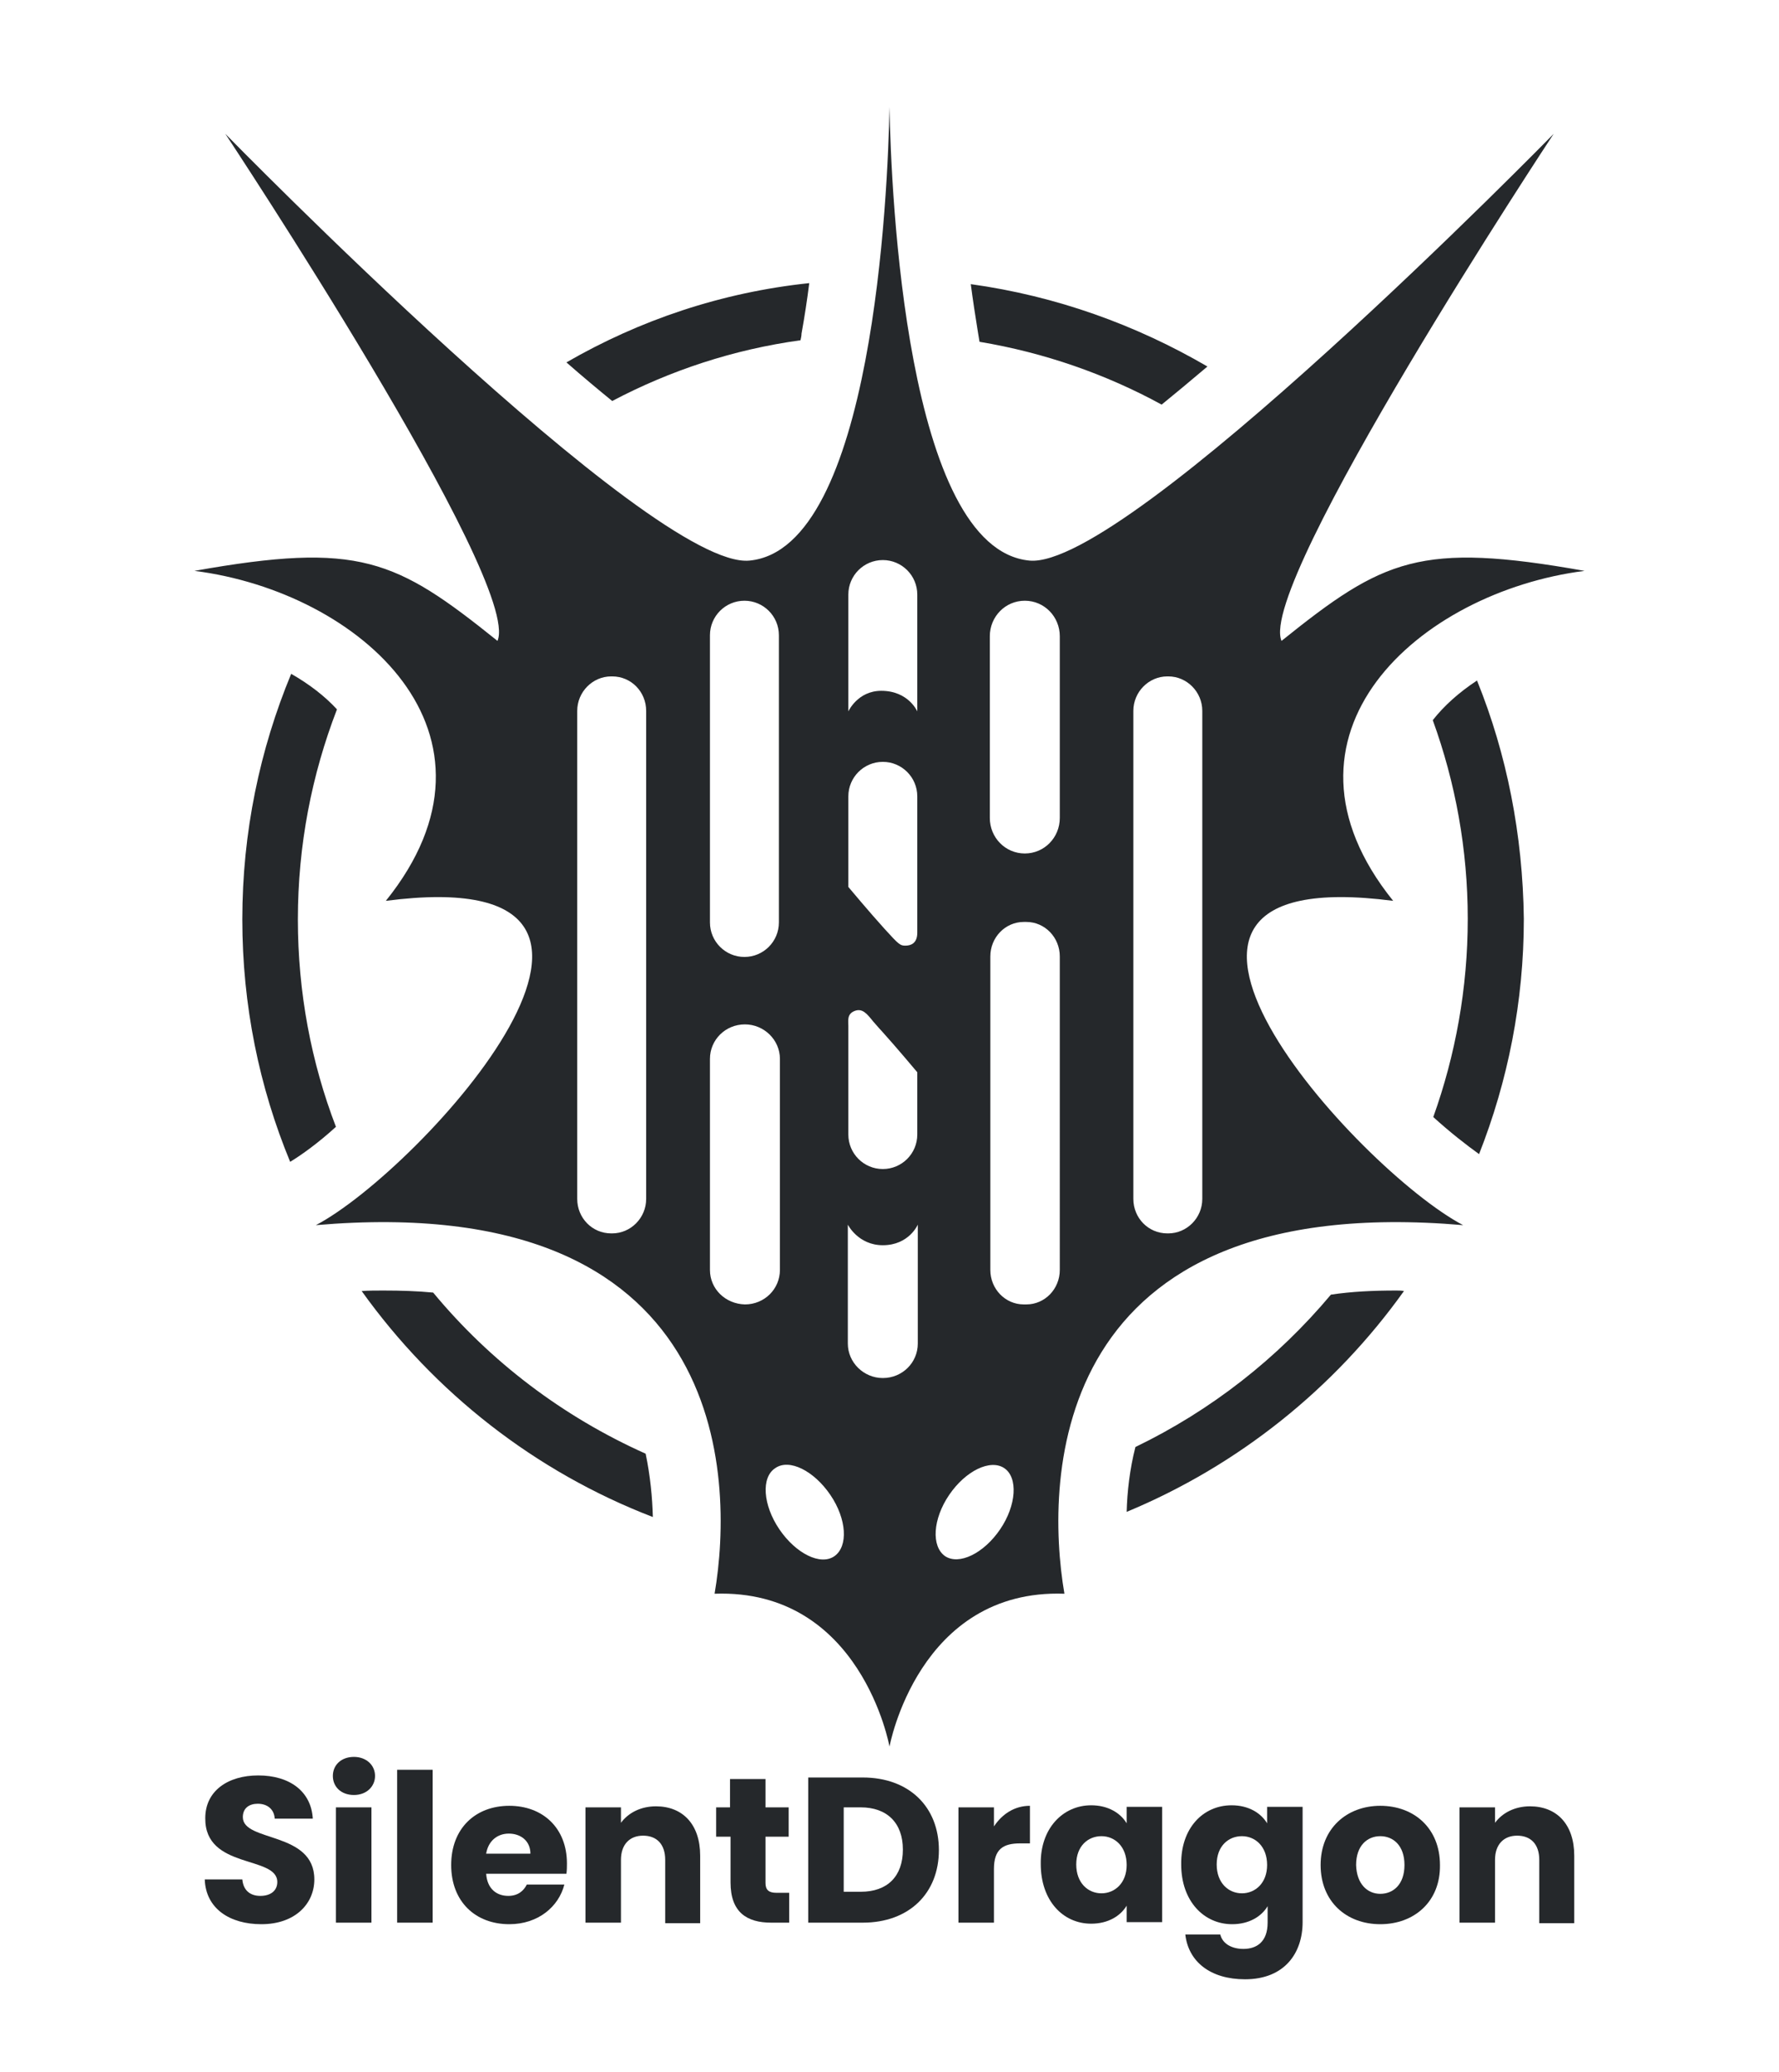 <?xml version="1.0" encoding="utf-8"?>
<svg version="1.1" id="Layer_1" xmlns="http://www.w3.org/2000/svg" xmlns:xlink="http://www.w3.org/1999/xlink" x="0px" y="0px"
	 viewBox="0 0 345.8 402.5" style="enable-background:new 0 0 345.8 402.5;" xml:space="preserve">
<style type="text/css">
	.st0{fill:#25282B;}
</style>
<g>
	<path class="st0" d="M270.8,175c-26-32.3,5-60,37.2-64.1c-32-5.7-39.1-2.3-58.9,13.6c-4.8-11.2,52.9-98.5,52.9-98.5
		s-82.9,84.7-101.9,82.9c-24-2.3-26.9-71.6-27.2-88.1c-0.3,16.4-3.2,85.8-27.2,88.1C126.7,110.8,43.8,26,43.8,26
		s57.8,87.2,52.9,98.5c-19.8-15.9-26.9-19.3-58.9-13.6C70.1,115,101,142.7,75,175c61.7-8,6.8,52.3-13.6,63
		c80.2-6.9,81.4,48.8,77.5,71.6c28.5-1,34,29.7,34,29.7s5.6-30.7,34-29.7c-3.9-22.8-2.7-78.5,77.5-71.6
		C264,227.3,209.1,167,270.8,175z M164.9,115.5c0-3.7,3-6.7,6.7-6.7c0,0,0,0,0,0c3.7,0,6.7,3,6.7,6.7v22.7c0,0-1.7-4-7-4
		c-4.6,0-6.4,4-6.4,4V115.5z M164.9,154.7c0-3.7,3-6.7,6.7-6.7c0,0,0,0,0,0c3.7,0,6.7,3,6.7,6.7v26.5c0,2.1-1.3,2.5-2.3,2.5
		c-1,0-1.2-0.1-4.1-3.3c-2.9-3.2-7-8.1-7-8.1V154.7z M166.1,196.4c1.5-0.6,2.4,0.5,3.6,2c1.2,1.4,1.6,1.8,1.6,1.8
		c2.9,3.2,7,8.1,7,8.1v12.1c0,3.7-3,6.7-6.7,6.7c-3.7,0-6.7-3-6.7-6.7v-21.1C164.9,198.3,164.6,197,166.1,196.4z M138,123.4
		c0-3.7,3-6.7,6.7-6.7s6.7,3,6.7,6.7v55.8c0,3.7-3,6.7-6.7,6.7s-6.7-3-6.7-6.7V123.4z M125.6,232.9c0,3.7-3,6.7-6.6,6.7h-0.2
		c-3.7,0-6.6-3-6.6-6.7v-94.8c0-3.7,3-6.7,6.6-6.7h0.2c3.7,0,6.6,3,6.6,6.7V232.9z M138,246.7v-41c0-3.7,3-6.7,6.8-6.7
		c3.7,0,6.8,3,6.8,6.7v41c0,3.7-3,6.7-6.8,6.7C141,253.3,138,250.4,138,246.7z M162.2,302.3c-2.7,1.9-7.5-0.5-10.7-5.2
		c-3.2-4.7-3.6-10.1-0.8-11.9c2.7-1.9,7.5,0.5,10.7,5.2C164.6,295.1,164.9,300.4,162.2,302.3z M178.4,261c0,3.7-3,6.7-6.8,6.7
		c-3.7,0-6.8-3-6.8-6.7v-23.1c0,0,2,4,6.8,4c5.1,0,6.8-4,6.8-4V261z M194.4,297.1c-3.2,4.7-8,7-10.7,5.2c-2.7-1.9-2.4-7.2,0.8-11.9
		c3.2-4.7,8-7,10.7-5.2C197.9,287,197.6,292.4,194.4,297.1z M206,246.7c0,3.7-2.9,6.7-6.5,6.7H199c-3.6,0-6.5-3-6.5-6.7v-60.9
		c0-3.7,2.9-6.7,6.5-6.7h0.5c3.6,0,6.5,3,6.5,6.7V246.7z M206,158.9c0,3.8-3,6.9-6.8,6.9c-3.8,0-6.8-3.1-6.8-6.9v-35.3
		c0-3.8,3-6.9,6.8-6.9c3.8,0,6.8,3.1,6.8,6.9V158.9z M233.7,138.1l0,94.8c0,3.7-3,6.7-6.6,6.7h-0.2c-3.7,0-6.6-3-6.6-6.7v-94.8
		c0-3.7,3-6.7,6.6-6.7h0.2C230.7,131.4,233.7,134.4,233.7,138.1L233.7,138.1z"/>
	<g>
		<path class="st0" d="M188.7,55.2c0.4,3.1,0.9,6.3,1.4,9.4c0.1,0.6,0.2,1.2,0.3,1.8c12.6,2.1,24.6,6.3,35.4,12.2
			c2.7-2.2,5.6-4.6,8.9-7.4C220.8,63.1,205.3,57.5,188.7,55.2z M287.1,132.2c-3.5,2.3-6.4,4.9-8.6,7.7c4.4,12.1,6.8,25.1,6.8,38.6
			c0,13.5-2.4,26.5-6.7,38.5c3.3,3,6.4,5.4,8.9,7.2c5.6-14.2,8.7-29.6,8.7-45.7C296,162.2,292.9,146.5,287.1,132.2z M125.5,282.4
			c-16.1-7.2-30.2-17.9-41.3-31.3c-3.1-0.3-6.3-0.4-9.7-0.4c-1.4,0-2.8,0-4.2,0.1c14.1,19.7,33.7,35.1,56.6,43.9
			C126.8,290.9,126.4,286.7,125.5,282.4z M56.6,130.9c-6.1,14.7-9.5,30.8-9.5,47.7c0,16.7,3.3,32.6,9.3,47.1
			c2.3-1.4,5.5-3.7,8.9-6.8c-4.8-12.5-7.4-26.1-7.4-40.3c0-14.4,2.7-28.1,7.6-40.8C63.1,135.2,60.1,132.9,56.6,130.9z M271.4,250.7
			c-4.5,0-8.7,0.2-12.7,0.8c-10.4,12.4-23.3,22.5-38,29.6c-1.1,4.3-1.6,8.7-1.7,12.6c21.7-9,40.4-24,53.9-42.9
			C272.4,250.7,271.9,250.7,271.4,250.7z M110.1,70.4c3.2,2.8,6.2,5.3,8.9,7.5c11.2-5.9,23.5-10,36.6-11.8c0.1-0.4,0.2-0.9,0.2-1.3
			c0.6-3.3,1.1-6.6,1.5-9.8C140.2,56.8,124.3,62.2,110.1,70.4z"/>
	</g>
	<g>
		<path class="st0" d="M50.8,373.8c-6.1,0-10.8-3-11-8.7h7.3c0.2,2.2,1.6,3.2,3.5,3.2c2,0,3.3-1,3.3-2.7c0-5.2-14.1-2.4-14-12.4
			c0-5.3,4.4-8.3,10.3-8.3c6.1,0,10.3,3.1,10.6,8.4h-7.4c-0.1-1.8-1.4-2.9-3.3-2.9c-1.6,0-2.9,0.8-2.9,2.6c0,4.9,13.9,2.7,13.9,12.1
			C61.1,369.8,57.4,373.8,50.8,373.8z"/>
		<path class="st0" d="M64.7,345c0-2.1,1.6-3.7,4.1-3.7c2.4,0,4.1,1.6,4.1,3.7c0,2-1.6,3.7-4.1,3.7C66.3,348.7,64.7,347.1,64.7,345z
			 M65.3,351.1h6.9v22.4h-6.9V351.1z"/>
		<path class="st0" d="M77.2,343.8h6.9v29.7h-6.9V343.8z"/>
		<path class="st0" d="M99,373.8c-6.6,0-11.3-4.4-11.3-11.5c0-7.1,4.7-11.5,11.3-11.5c6.5,0,11.2,4.3,11.2,11.2c0,0.6,0,1.3-0.1,2
			H94.5c0.2,2.9,2,4.3,4.3,4.3c1.9,0,3-1,3.6-2.2h7.3C108.6,370.4,104.6,373.8,99,373.8z M94.5,360.1h8.6c0-2.5-1.9-3.9-4.2-3.9
			C96.7,356.2,94.9,357.6,94.5,360.1z"/>
		<path class="st0" d="M129.3,361.3c0-3.1-1.7-4.7-4.3-4.7c-2.6,0-4.3,1.7-4.3,4.7v12.2h-6.9v-22.4h6.9v3c1.4-1.9,3.8-3.2,6.8-3.2
			c5.2,0,8.6,3.5,8.6,9.6v13.1h-6.8V361.3z"/>
		<path class="st0" d="M141.9,356.8h-2.7v-5.7h2.7v-5.5h6.9v5.5h4.5v5.7h-4.5v9c0,1.3,0.6,1.9,2.1,1.9h2.5v5.8h-3.5
			c-4.7,0-7.9-2-7.9-7.8V356.8z"/>
		<path class="st0" d="M182.5,359.4c0,8.4-5.8,14.1-14.8,14.1h-10.6v-28.2h10.6C176.7,345.3,182.5,351,182.5,359.4z M167.3,367.5
			c5.2,0,8.2-3,8.2-8.2c0-5.2-3.1-8.2-8.2-8.2H164v16.4H167.3z"/>
		<path class="st0" d="M193.2,373.5h-6.9v-22.4h6.9v3.7c1.6-2.4,4-4,7-4v7.3h-1.9c-3.3,0-5.1,1.1-5.1,5V373.5z"/>
		<path class="st0" d="M212.1,350.7c3.3,0,5.7,1.5,6.9,3.5v-3.2h6.9v22.4H219v-3.2c-1.2,2-3.6,3.5-6.9,3.5c-5.5,0-9.8-4.5-9.8-11.6
			C202.2,355.2,206.6,350.7,212.1,350.7z M214.1,356.7c-2.6,0-4.9,1.9-4.9,5.5c0,3.6,2.3,5.6,4.9,5.6c2.6,0,4.9-2,4.9-5.5
			C219,358.7,216.7,356.7,214.1,356.7z"/>
		<path class="st0" d="M239.4,350.7c3.3,0,5.7,1.5,6.9,3.5v-3.2h6.9v22.4c0,6-3.5,11.1-11.2,11.1c-6.7,0-11-3.4-11.6-8.7h6.8
			c0.4,1.7,2.1,2.8,4.5,2.8c2.6,0,4.7-1.4,4.7-5.1v-3.2c-1.2,2-3.6,3.5-6.9,3.5c-5.5,0-9.9-4.5-9.9-11.6
			C229.5,355.2,233.8,350.7,239.4,350.7z M241.4,356.7c-2.6,0-4.9,1.9-4.9,5.5c0,3.6,2.3,5.6,4.9,5.6c2.6,0,4.9-2,4.9-5.5
			C246.3,358.7,244,356.7,241.4,356.7z"/>
		<path class="st0" d="M268.3,373.8c-6.6,0-11.6-4.4-11.6-11.5c0-7.1,5.1-11.5,11.6-11.5c6.6,0,11.6,4.4,11.6,11.5
			C280,369.4,274.9,373.8,268.3,373.8z M268.3,367.9c2.5,0,4.7-1.8,4.7-5.6c0-3.8-2.2-5.6-4.7-5.6c-2.5,0-4.7,1.8-4.7,5.6
			C263.7,366,265.8,367.9,268.3,367.9z"/>
		<path class="st0" d="M299.2,361.3c0-3.1-1.7-4.7-4.3-4.7c-2.6,0-4.3,1.7-4.3,4.7v12.2h-6.9v-22.4h6.9v3c1.4-1.9,3.8-3.2,6.8-3.2
			c5.2,0,8.6,3.5,8.6,9.6v13.1h-6.8V361.3z"/>
	</g>
</g>
</svg>
